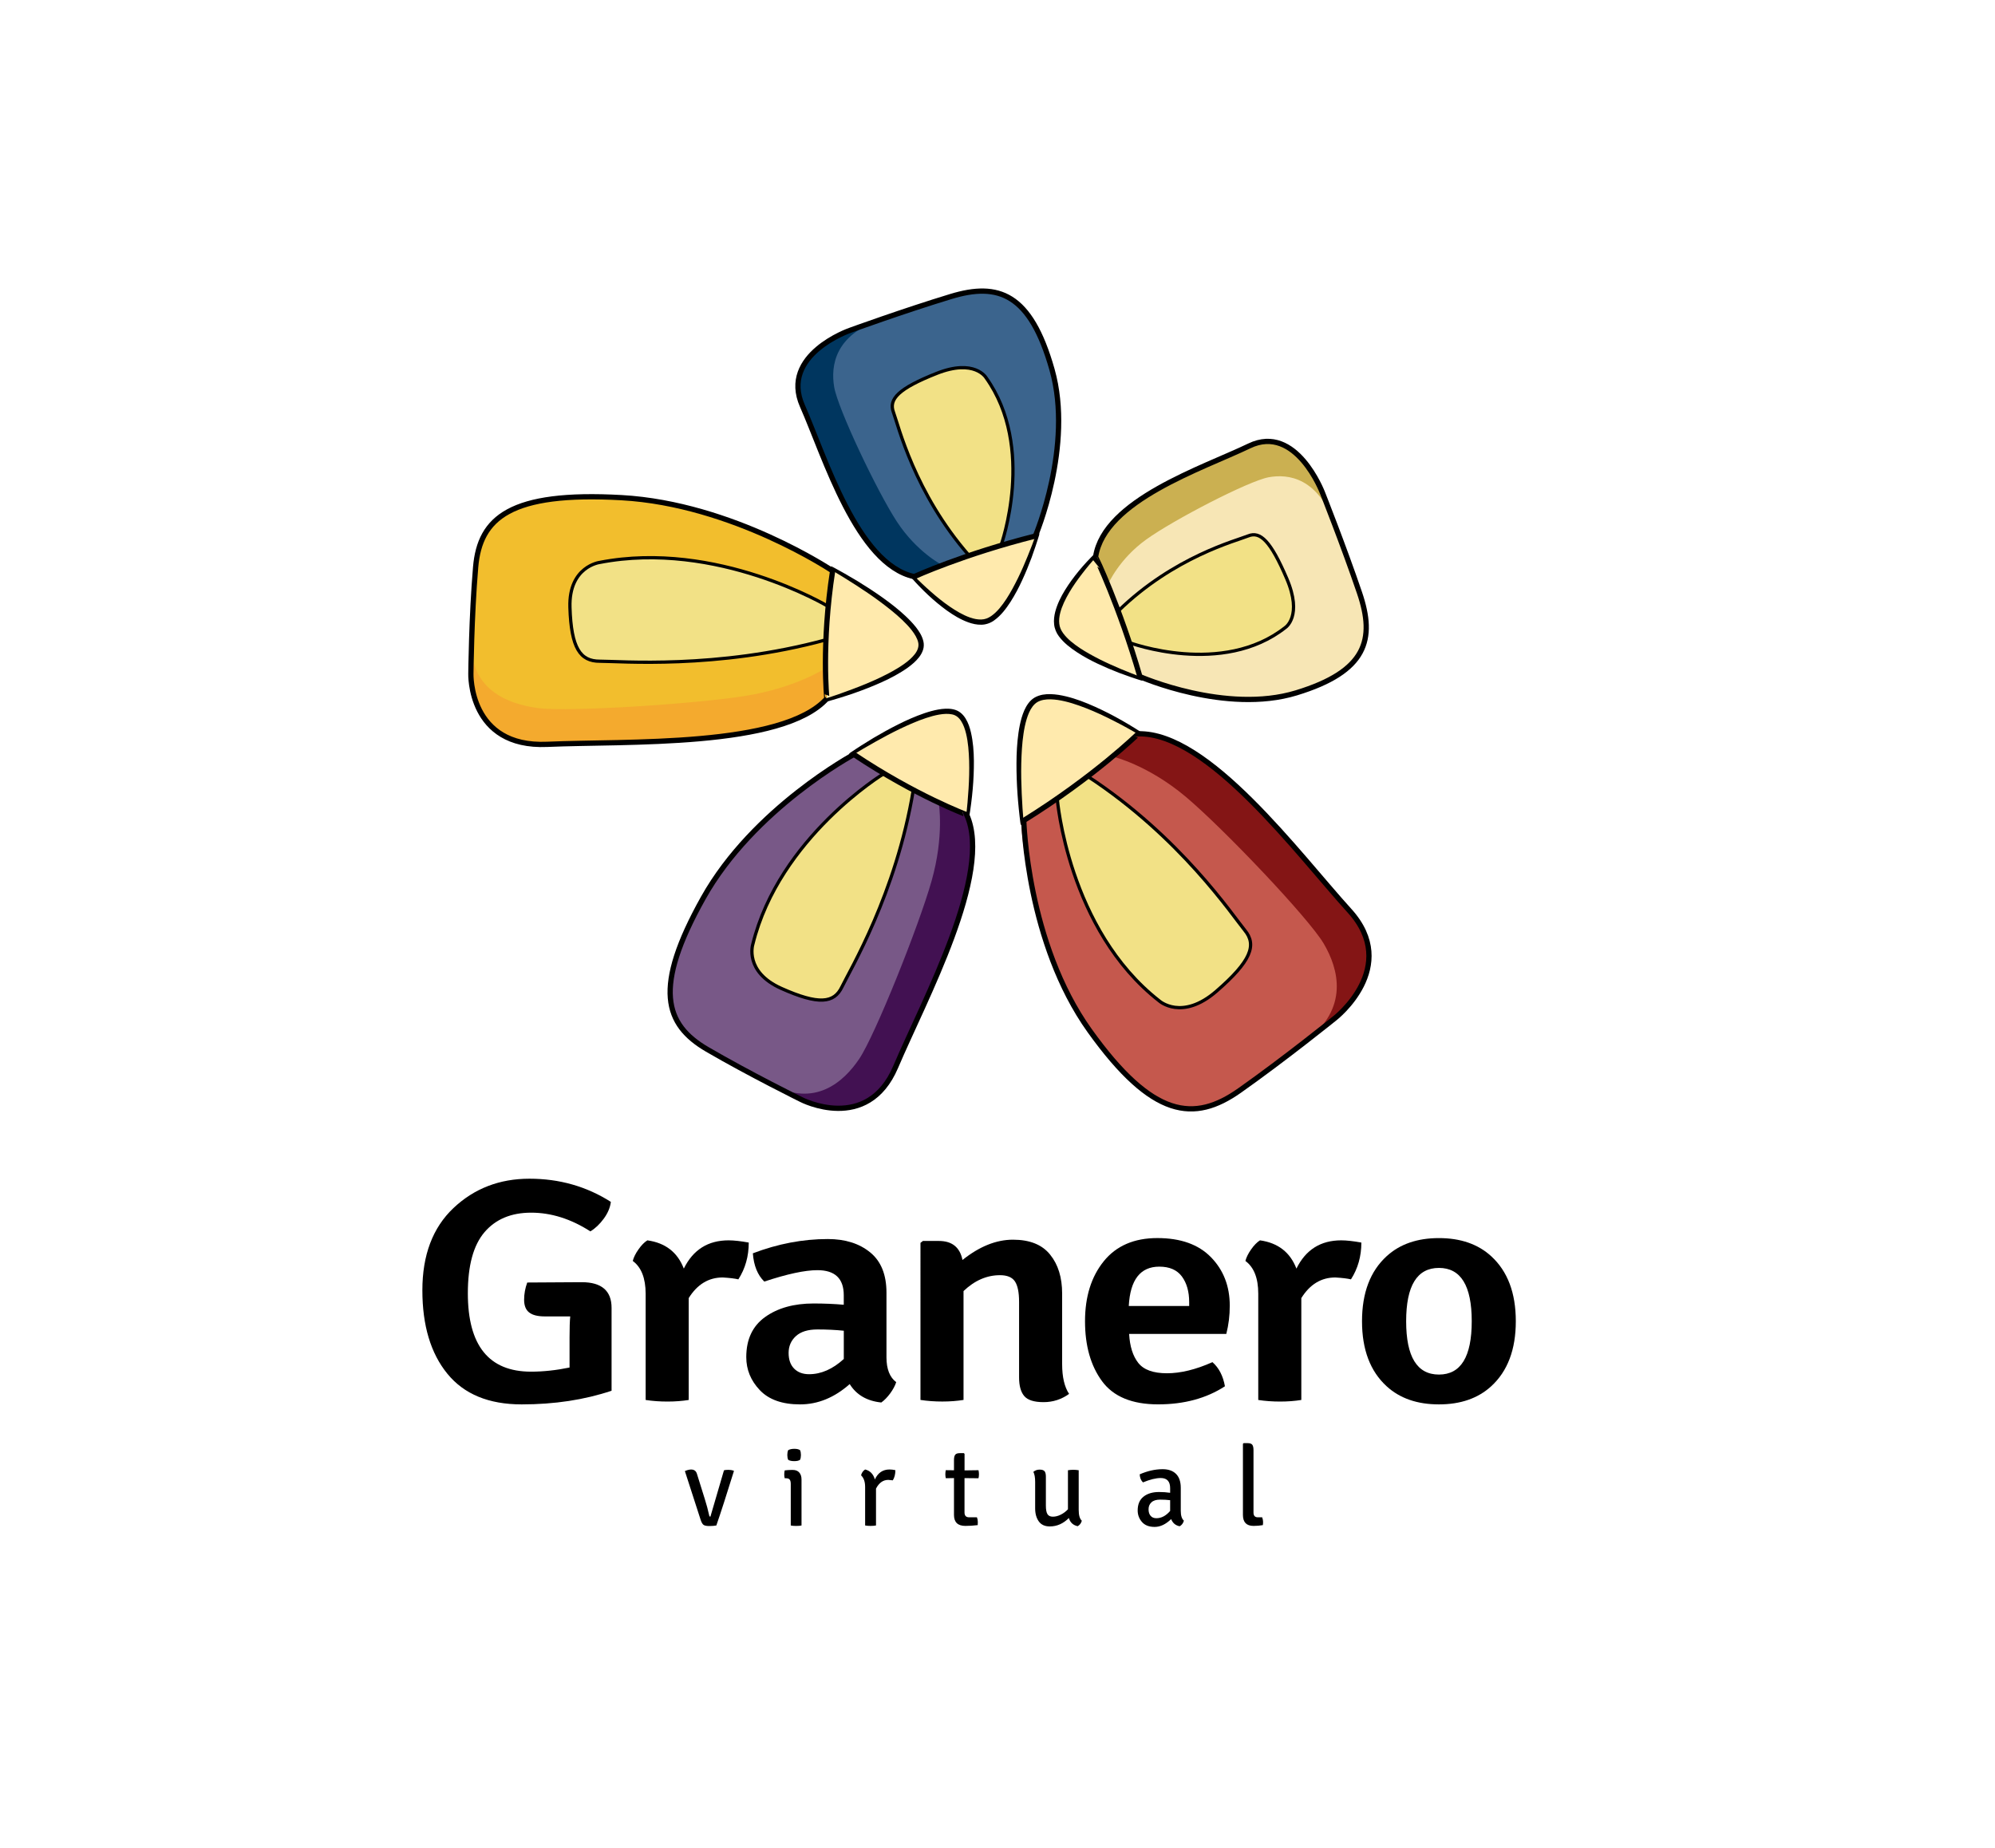 <?xml version="1.0" encoding="utf-8"?>
<!-- Generator: Adobe Illustrator 24.2.1, SVG Export Plug-In . SVG Version: 6.00 Build 0)  -->
<svg version="1.1" id="Layer_1" xmlns="http://www.w3.org/2000/svg" xmlns:xlink="http://www.w3.org/1999/xlink" x="0px" y="0px"
	 viewBox="0 0 612 566.93" style="enable-background:new 0 0 612 566.93;" xml:space="preserve">
<style type="text/css">
	.st0{fill:#FFEAAD;}
	.st1{fill:#F2BE2D;}
	.st2{fill:#F4AA2E;}
	.st3{fill:#F2E186;stroke:#000000;stroke-miterlimit:10;}
	.st4{fill:none;stroke:#000000;stroke-width:1.612;stroke-miterlimit:10;}
	.st5{fill:#785887;}
	.st6{fill:#421152;}
	.st7{fill:#C5584D;}
	.st8{fill:#841515;}
	.st9{fill:#F7E6B5;}
	.st10{fill:#CBB051;}
	.st11{fill:#3B648D;}
	.st12{fill:#00365F;}
</style>
<g>
	<path d="M161.74,393.47l16.5-0.1c0.07,0,0.14,0,0.21,0c6.1,0,9.16,2.63,9.16,7.89v25.41c-8.31,2.79-17.5,4.19-27.58,4.19
		c-10.08,0-17.68-3.13-22.79-9.4c-5.11-6.26-7.67-14.8-7.67-25.61c0-10.81,3.18-19.21,9.53-25.22c6.35-6,14.13-9.01,23.32-9.01
		c9.19,0,17.52,2.37,24.97,7.11c-0.21,1.75-0.94,3.47-2.18,5.16c-1.24,1.69-2.61,2.99-4.1,3.89c-5.96-3.83-12.02-5.74-18.16-5.74
		c-6.14,0-10.91,2-14.32,5.99c-3.41,3.99-5.11,10.24-5.11,18.74c0,16.03,6.46,24.05,19.38,24.05c3.76,0,7.7-0.42,11.82-1.27v-9.25
		c0-2.92,0.07-5.06,0.21-6.43h-7.77c-2.2,0-3.82-0.4-4.84-1.22c-1.03-0.81-1.54-2.11-1.54-3.89
		C160.78,396.99,161.1,395.22,161.74,393.47z"/>
	<path d="M194.11,386.85c0.28-1.1,0.87-2.29,1.76-3.55c0.89-1.27,1.79-2.19,2.72-2.77c5.54,0.78,9.26,3.67,11.18,8.67
		c2.84-5.78,7.42-8.67,13.74-8.67c1.63,0,3.69,0.23,6.18,0.68c0,4.22-1.06,7.98-3.19,11.29c-1.06-0.26-2.66-0.45-4.79-0.58
		c-4.33,0-7.81,2.11-10.44,6.33v31.25c-1.99,0.32-4.15,0.49-6.5,0.49s-4.58-0.16-6.71-0.49v-32.62
		C198.05,392.14,196.74,388.79,194.11,386.85z"/>
	<path d="M274.93,424.04c-0.36,1.1-0.98,2.26-1.86,3.46c-0.89,1.2-1.79,2.12-2.72,2.78c-4.4-0.46-7.63-2.34-9.69-5.65
		c-4.69,4.15-9.76,6.23-15.23,6.23c-5.47,0-9.58-1.46-12.35-4.38s-4.15-6.29-4.15-10.12c0-5.45,1.93-9.56,5.8-12.32
		c3.87-2.76,8.82-4.14,14.85-4.14c3.26,0,6.35,0.13,9.26,0.39v-2.92c0-5.13-2.7-7.69-8.09-7.69c-3.83,0-9.26,1.17-16.29,3.5
		c-2.06-2.01-3.23-4.9-3.51-8.67c7.67-2.92,15.33-4.38,23-4.38c5.32,0,9.65,1.36,12.99,4.09c3.34,2.73,5,6.85,5,12.37v19.86
		C271.95,420.02,272.94,422.55,274.93,424.04z M248.2,421.6c3.69,0,7.24-1.56,10.65-4.67v-8.67c-2.49-0.26-5.18-0.39-8.09-0.39
		c-2.91,0-5.11,0.68-6.6,2.04c-1.49,1.36-2.24,3.08-2.24,5.16c0,2.08,0.57,3.68,1.7,4.82C244.76,421.04,246.29,421.6,248.2,421.6z"
		/>
	<path d="M325.83,396.88v21.61c0,3.96,0.71,7.01,2.13,9.15c-2.34,1.69-4.95,2.53-7.83,2.53s-4.85-0.62-5.91-1.85
		c-1.06-1.23-1.6-3.15-1.6-5.75v-23.17c0-2.92-0.43-5.01-1.28-6.28s-2.38-1.9-4.58-1.9c-4.05,0-7.77,1.62-11.18,4.87v33.4
		c-1.99,0.32-4.15,0.49-6.5,0.49c-2.34,0-4.58-0.16-6.71-0.49V381.3l0.75-0.58h4.9c4.05,0,6.46,1.95,7.24,5.84
		c5.18-4.15,10.35-6.23,15.49-6.23c5.15,0,8.95,1.53,11.39,4.58C324.61,387.95,325.83,391.94,325.83,396.88z"/>
	<path d="M376.19,409.24h-29.81c0.21,3.83,1.15,6.8,2.82,8.91c1.67,2.11,4.6,3.16,8.79,3.16c4.19,0,8.84-1.13,13.95-3.41
		c1.99,1.75,3.26,4.22,3.83,7.4c-5.68,3.7-12.51,5.55-20.5,5.55s-13.72-2.37-17.2-7.11c-3.48-4.74-5.22-10.87-5.22-18.4
		c0-7.53,1.92-13.66,5.75-18.4c3.83-4.74,9.32-7.11,16.45-7.11c7.13,0,12.62,1.96,16.45,5.89c3.83,3.93,5.75,8.88,5.75,14.85
		C377.26,403.56,376.9,406.45,376.19,409.24z M355.64,388.6c-5.82,0-8.94,4.03-9.37,12.07h18.53v-1.17c0-3.25-0.75-5.87-2.24-7.89
		C361.07,389.61,358.77,388.6,355.64,388.6z"/>
	<path d="M382.05,386.85c0.28-1.1,0.87-2.29,1.76-3.55c0.89-1.27,1.79-2.19,2.71-2.77c5.54,0.78,9.26,3.67,11.18,8.67
		c2.84-5.78,7.42-8.67,13.74-8.67c1.63,0,3.69,0.23,6.18,0.68c0,4.22-1.07,7.98-3.19,11.29c-1.07-0.26-2.66-0.45-4.79-0.58
		c-4.33,0-7.81,2.11-10.44,6.33v31.25c-1.99,0.32-4.15,0.49-6.5,0.49c-2.34,0-4.58-0.16-6.71-0.49v-32.62
		C385.99,392.14,384.68,388.79,382.05,386.85z"/>
	<path d="M465,405.35c0,8.7-2.52,15.35-7.56,19.96c-4.05,3.7-9.39,5.55-16.03,5.55c-6.64,0-11.98-1.85-16.03-5.55
		c-5.04-4.61-7.56-11.26-7.56-19.96c0-8.7,2.52-15.35,7.56-19.96c4.05-3.7,9.39-5.55,16.03-5.55c6.64,0,11.98,1.85,16.03,5.55
		C462.48,390,465,396.65,465,405.35z M441.42,388.99c-6.71,0-10.06,5.45-10.06,16.36s3.35,16.36,10.06,16.36
		c6.71,0,10.06-5.45,10.06-16.36S448.12,388.99,441.42,388.99z"/>
</g>
<g>
	<path d="M217.93,465.3l4.16-14.22c0.3-0.09,0.74-0.14,1.34-0.14c0.6,0,1.13,0.08,1.61,0.24l0.1,0.14
		c-2.27,7.3-4.06,12.87-5.39,16.69c-0.6,0.11-1.32,0.17-2.16,0.17c-0.85,0-1.44-0.12-1.77-0.36c-0.33-0.24-0.62-0.75-0.88-1.53
		l-4.84-14.97c0.71-0.32,1.35-0.48,1.92-0.48c0.94,0,1.53,0.46,1.79,1.37l2.4,7.69c0.53,1.65,0.98,3.35,1.37,5.12
		C217.63,465.21,217.74,465.3,217.93,465.3z"/>
	<path d="M245.88,453.9v14.11c-0.39,0.09-0.94,0.14-1.65,0.14s-1.26-0.05-1.65-0.14v-12.74c0-0.62-0.11-1.06-0.33-1.34
		c-0.22-0.28-0.6-0.41-1.15-0.41h-0.38c-0.09-0.34-0.14-0.73-0.14-1.17c0-0.43,0.05-0.85,0.14-1.24c0.73-0.09,1.42-0.14,2.06-0.14
		h0.45c0.82,0,1.47,0.26,1.94,0.77C245.64,452.26,245.88,452.98,245.88,453.9z M241.52,446.38c0-0.57,0.09-1.06,0.27-1.48
		c0.48-0.27,1.11-0.41,1.89-0.41s1.36,0.14,1.75,0.41c0.18,0.41,0.27,0.91,0.27,1.48c0,0.57-0.09,1.06-0.27,1.48
		c-0.39,0.28-0.98,0.41-1.79,0.41c-0.8,0-1.42-0.14-1.85-0.41C241.61,447.44,241.52,446.95,241.52,446.38z"/>
	<path d="M264.15,452.62c0.18-0.78,0.6-1.37,1.24-1.79c1.51,0.37,2.51,1.38,2.99,3.06c0.94-2.04,2.44-3.06,4.5-3.06
		c0.55,0,1.14,0.07,1.79,0.21c0,1.24-0.26,2.28-0.79,3.12c-0.14-0.02-0.6-0.07-1.37-0.14c-1.6,0-2.86,0.89-3.78,2.68v11.3
		c-0.39,0.09-0.94,0.14-1.67,0.14s-1.28-0.05-1.67-0.14v-11.88C265.38,454.57,264.97,453.4,264.15,452.62z"/>
	<path d="M300.17,451.05c0.09,0.39,0.14,0.81,0.14,1.25s-0.05,0.85-0.14,1.22l-4.29-0.04v10.54c0,0.98,0.47,1.48,1.41,1.48h2.4
		c0.18,0.44,0.27,0.91,0.27,1.42c0,0.52-0.01,0.84-0.03,0.98c-1.33,0.16-2.59,0.24-3.78,0.24c-2.33,0-3.5-1.12-3.5-3.37v-11.3
		l-2.51,0.04c-0.09-0.37-0.14-0.77-0.14-1.22s0.05-0.86,0.14-1.25l2.51,0.03v-3.12c0-0.78,0.13-1.33,0.38-1.65
		c0.25-0.32,0.72-0.48,1.41-0.48h1.24l0.21,0.21v5.08L300.17,451.05z"/>
	<path d="M317.55,462.76v-8.14c0-1.33-0.18-2.35-0.55-3.06c0.53-0.46,1.17-0.69,1.92-0.69s1.26,0.17,1.53,0.51
		c0.26,0.34,0.39,0.88,0.39,1.61v8.89c0,1.24,0.16,2.12,0.48,2.64c0.32,0.53,0.88,0.79,1.67,0.79s1.6-0.21,2.42-0.62
		s1.56-0.96,2.2-1.65v-11.98c0.59-0.09,1.14-0.14,1.65-0.14c0.5,0,1.05,0.05,1.65,0.14v12.16c0,1.65,0.32,2.76,0.96,3.33
		c-0.21,0.76-0.63,1.32-1.27,1.68c-1.4-0.3-2.3-1.13-2.71-2.51c-1.72,1.72-3.66,2.58-5.84,2.58c-1.51,0-2.64-0.51-3.38-1.54
		S317.55,464.4,317.55,462.76z"/>
	<path d="M363.18,466.53c-0.23,0.8-0.66,1.37-1.3,1.72c-1.26-0.25-2.13-0.98-2.61-2.2c-1.65,1.6-3.33,2.4-5.05,2.4
		c-1.72,0-3.02-0.5-3.9-1.51c-0.88-1.01-1.32-2.19-1.32-3.54c0-1.88,0.6-3.29,1.8-4.24c1.2-0.95,2.79-1.42,4.76-1.42
		c1.17,0,2.3,0.08,3.4,0.24v-1.41c0-2.08-0.96-3.12-2.88-3.12c-1.49,0-3.31,0.45-5.46,1.34c-0.62-0.62-0.95-1.44-1-2.47
		c2.4-1.05,4.75-1.58,7.04-1.58c1.76,0,3.13,0.48,4.1,1.44c0.97,0.96,1.46,2.39,1.46,4.29v7.04
		C362.22,464.98,362.54,465.98,363.18,466.53z M354.74,465.78c1.53,0,2.94-0.74,4.22-2.23v-3.3c-0.89-0.11-1.92-0.17-3.09-0.17
		c-1.17,0-2.05,0.27-2.64,0.82c-0.6,0.55-0.89,1.26-0.89,2.13s0.21,1.55,0.64,2.03C353.39,465.54,353.98,465.78,354.74,465.78z"/>
	<path d="M385.85,465.5h1.34c0.18,0.5,0.28,0.96,0.28,1.37s-0.02,0.75-0.07,1.03c-0.92,0.16-1.87,0.24-2.85,0.24
		c-2.18,0-3.26-1.12-3.26-3.37v-21.81l0.21-0.21h1.24c0.69,0,1.16,0.16,1.41,0.48c0.25,0.32,0.38,0.87,0.38,1.65v19.09
		C384.51,465,384.96,465.5,385.85,465.5z"/>
</g>
<g>
	<g>
		<path class="st0" d="M254.95,174.24c0,0-3.52,23.62-1.81,40.62c0,0,28.74-8.06,29.44-16.65
			C283.26,189.63,254.95,174.24,254.95,174.24z"/>
		<path d="M255.17,174.69c0.06,0.02,0.14,0,0.18-0.03c0.04-0.02,0.06-0.12,0.04-0.03l-0.04,0.31l-0.09,0.63l-0.17,1.26l-0.31,2.52
			c-0.2,1.68-0.38,3.37-0.54,5.05c-0.33,3.37-0.59,6.75-0.79,10.13c-0.36,6.76-0.46,13.55,0.17,20.28l-0.63-0.43l0,0
			c2.87-0.88,5.72-1.88,8.52-2.95c2.81-1.05,5.6-2.19,8.3-3.47c2.69-1.29,5.36-2.67,7.73-4.4c1.18-0.86,2.29-1.82,3.13-2.92
			c0.85-1.11,1.29-2.33,1-3.57c-0.29-1.27-1.06-2.52-1.94-3.66c-0.89-1.15-1.91-2.22-2.98-3.24c-2.15-2.04-4.52-3.89-6.92-5.68
			c-2.41-1.78-4.91-3.46-7.44-5.09c-1.26-0.82-2.53-1.62-3.82-2.41l-1.93-1.17l-0.97-0.57l-0.49-0.28l-0.24-0.14l-0.12-0.07
			c0,0-0.1-0.04,0.04,0.01C254.96,174.79,255.1,174.75,255.17,174.69z M254.72,173.8c0.11-0.04,0.29-0.05,0.43,0
			c0.18,0.07,0.12,0.06,0.16,0.07l0.13,0.07l0.25,0.13l0.5,0.27l1,0.55l1.98,1.11c1.32,0.75,2.62,1.52,3.92,2.3
			c2.58,1.58,5.13,3.24,7.61,5c2.48,1.76,4.89,3.64,7.13,5.74c1.12,1.05,2.19,2.17,3.17,3.4c0.95,1.24,1.86,2.6,2.26,4.29
			c0.2,0.83,0.18,1.81-0.1,2.64c-0.27,0.84-0.7,1.58-1.2,2.23c-1,1.3-2.22,2.31-3.48,3.23c-2.53,1.8-5.25,3.22-8.03,4.48
			c-5.56,2.5-11.31,4.44-17.17,6.04l0,0l-0.58,0.16l-0.06-0.59c-0.64-6.81-0.54-13.64-0.18-20.43c0.2-3.4,0.46-6.79,0.79-10.18
			c0.17-1.69,0.35-3.38,0.55-5.07l0.31-2.53l0.17-1.27l0.09-0.63l0.04-0.32c0-0.01,0.03-0.22,0.09-0.34
			C254.55,174,254.64,173.88,254.72,173.8z"/>
	</g>
	<path class="st1" d="M255.42,174.24c0,0-30.59-19.66-64.75-21.56s-43.47,6.2-44.76,21.31c-1.29,15.11-1.46,32.7-1.46,32.7
		s-0.71,22.74,23.41,21.67s72.12,1.61,85.76-13.5C253.6,214.87,251.94,196.83,255.42,174.24z"/>
	<path class="st2" d="M252.94,205.17c0,0-8.88,5.82-24.17,8.31s-54.48,5-63.79,3.75c-9.31-1.24-20.98-5.82-20.31-20.63
		c0,0-1.51,17.53,3.21,22.71c4.73,5.18,8.46,9.34,19.97,9.05c11.51-0.29,34.23,0.35,48.94-1.67c0,0,23.86-0.26,36.81-11.83
		C253.6,214.87,252.73,207.46,252.94,205.17z"/>
	<path class="st3" d="M253.99,185.99c0,0-34.16-20.41-70.03-13.44c0,0-9.5,1.24-9.12,13.77s3.15,16.56,9.18,16.54
		c6.03-0.02,35.79,2.54,69.3-6.55L253.99,185.99z"/>
	<path class="st4" d="M255.42,175.15c0,0-30.59-20.56-64.75-22.47s-43.47,6.2-44.76,21.31c-1.29,15.11-1.46,32.7-1.46,32.7
		s-0.71,22.74,23.41,21.67s72.16,1.09,85.79-14.03C253.64,214.34,251.94,197.73,255.42,175.15z"/>
</g>
<g>
	<g>
		<path class="st0" d="M260.95,231.46c0,0,19.86,13.18,35.87,19.14c0,0,4.27-27.38-3.19-31.68
			C286.17,214.61,260.95,231.46,260.95,231.46z"/>
		<path d="M261.45,231.45c0.05-0.05,0.06-0.13,0.05-0.19c0-0.05-0.09-0.11-0.01-0.05l0.27,0.17l0.53,0.35l1.07,0.69l2.15,1.35
			c1.44,0.9,2.88,1.78,4.34,2.65c2.91,1.74,5.85,3.42,8.82,5.05c5.95,3.23,12.02,6.26,18.34,8.65l-0.67,0.39l0,0
			c0.36-2.82,0.61-5.68,0.78-8.53c0.18-2.85,0.26-5.7,0.18-8.54c-0.1-2.83-0.29-5.67-0.94-8.37c-0.33-1.34-0.77-2.66-1.46-3.76
			c-0.69-1.13-1.61-1.9-2.83-2.14c-1.23-0.27-2.61-0.17-3.96,0.06c-1.36,0.24-2.71,0.61-4.05,1.06c-2.67,0.89-5.28,2.04-7.85,3.26
			c-2.57,1.23-5.09,2.57-7.58,3.97c-1.25,0.69-2.49,1.4-3.72,2.13l-1.84,1.1l-0.91,0.56l-0.45,0.28l-0.23,0.14l-0.11,0.07
			c0-0.01-0.09,0.07,0.02-0.03C261.44,231.69,261.47,231.55,261.45,231.45z M260.45,231.46c0.01-0.12,0.09-0.29,0.2-0.39
			c0.15-0.13,0.1-0.07,0.14-0.1l0.11-0.08l0.22-0.15l0.45-0.3l0.9-0.6l1.81-1.17c1.21-0.77,2.44-1.53,3.67-2.27
			c2.48-1.47,5-2.86,7.59-4.16c2.58-1.3,5.24-2.47,8-3.42c1.38-0.47,2.8-0.87,4.27-1.14c1.46-0.25,3-0.41,4.59-0.07
			c0.79,0.16,1.6,0.51,2.26,1.04c0.66,0.52,1.17,1.16,1.58,1.83c0.82,1.35,1.28,2.79,1.62,4.24c0.66,2.89,0.87,5.81,0.9,8.71
			c0.04,5.8-0.52,11.55-1.45,17.25l0,0l-0.09,0.61l-0.57-0.22c-6.39-2.42-12.49-5.47-18.47-8.71c-2.98-1.64-5.93-3.33-8.85-5.07
			c-1.46-0.87-2.91-1.76-4.35-2.66l-2.16-1.36l-1.07-0.69l-0.54-0.35l-0.27-0.17c-0.01-0.01-0.19-0.12-0.28-0.23
			C260.56,231.7,260.49,231.57,260.45,231.46z"/>
	</g>
	<path class="st5" d="M261.14,231.06c0,0-29.98,16.89-45.41,44.45s-11.86,38.81,1.24,46.44c13.1,7.63,28.88,15.41,28.88,15.41
		s20.2,10.45,28.91-10.04c8.71-20.5,30.39-59.23,22.24-77.11C297.01,250.2,280.09,243.75,261.14,231.06z"/>
	<path class="st6" d="M288,246.54c0,0,1.68,9.9-2.21,23.69s-17.36,47.44-22.21,54.63c-4.85,7.2-13.66,14.91-26.73,7.93
		c0,0,15.19,8.87,21.75,7.19c6.56-1.68,11.81-2.97,16.17-12.66s14.04-28.29,18.13-41.39c0,0,9.33-19.94,4.11-35.72
		C297.01,250.2,289.99,247.71,288,246.54z"/>
	<path class="st3" d="M271.15,237.34c0,0-32.1,19.53-40.21,52.35c0,0-2.7,8.43,8.74,13.55c11.44,5.11,16.19,4.57,18.59-0.45
		c2.4-5.02,16.65-28.64,21.9-60.43L271.15,237.34z"/>
	<path class="st4" d="M261.95,231.46c0,0-30.8,16.5-46.22,44.05s-11.86,38.81,1.24,46.44c13.1,7.63,28.88,15.41,28.88,15.41
		s20.2,10.45,28.91-10.04c8.71-20.5,29.93-59.48,21.78-77.37C296.55,249.94,280.91,244.14,261.95,231.46z"/>
</g>
<g>
	<g>
		<path class="st0" d="M313.56,252.72c0,0,22.65-14.19,36.35-27.59c0,0-24.63-15.79-32.5-10.18
			C309.54,220.55,313.56,252.72,313.56,252.72z"/>
		<path d="M313.78,252.26c-0.02-0.07-0.08-0.12-0.14-0.14c-0.04-0.03-0.13,0.03-0.04-0.02l0.3-0.19l0.6-0.38l1.2-0.77l2.38-1.57
			c1.58-1.05,3.16-2.12,4.72-3.2c3.13-2.16,6.22-4.37,9.28-6.63c6.09-4.55,12.03-9.31,17.49-14.58l0.08,0.78l0,0
			c-2.62-1.59-5.34-3.07-8.08-4.46c-2.74-1.4-5.52-2.7-8.37-3.82c-2.85-1.1-5.75-2.09-8.72-2.54c-1.47-0.21-2.97-0.29-4.35-0.03
			c-0.69,0.13-1.34,0.36-1.91,0.69c-0.56,0.34-1.04,0.8-1.46,1.35c-0.84,1.11-1.4,2.5-1.83,3.92c-0.43,1.43-0.73,2.92-0.95,4.42
			c-0.45,3.01-0.61,6.08-0.69,9.14c-0.07,3.07,0,6.15,0.14,9.22c0.06,1.54,0.15,3.08,0.25,4.61l0.18,2.3l0.1,1.15l0.05,0.57
			l0.03,0.29l0.01,0.14c-0.01-0.01,0.02,0.12-0.02-0.03C313.99,252.38,313.87,252.28,313.78,252.26z M313.35,253.17
			c-0.1-0.06-0.23-0.21-0.27-0.36c-0.05-0.2-0.02-0.12-0.03-0.17l-0.02-0.14l-0.04-0.29l-0.07-0.58l-0.14-1.16l-0.25-2.31
			c-0.16-1.54-0.29-3.09-0.4-4.64c-0.21-3.1-0.32-6.2-0.31-9.32c0.01-3.11,0.17-6.24,0.61-9.35c0.22-1.56,0.53-3.11,0.97-4.65
			c0.46-1.53,1.05-3.06,2.07-4.44c0.51-0.68,1.16-1.31,1.93-1.76c0.77-0.44,1.6-0.71,2.43-0.87c1.66-0.3,3.3-0.18,4.88,0.05
			c3.16,0.51,6.15,1.52,9.03,2.71c5.77,2.4,11.21,5.43,16.44,8.81l0,0l0.53,0.34l-0.45,0.44c-5.51,5.32-11.48,10.1-17.59,14.67
			c-3.07,2.27-6.17,4.49-9.31,6.66c-1.57,1.08-3.15,2.15-4.74,3.21l-2.39,1.57l-1.2,0.78l-0.6,0.39l-0.3,0.19
			c-0.01,0.01-0.2,0.13-0.34,0.17C313.63,253.17,313.47,253.17,313.35,253.17z"/>
	</g>
	<path class="st7" d="M313.27,252.37c0,0,1.72,36.92,21.03,63.86c19.3,26.94,32.05,28.14,45.95,18.34
		c13.9-9.8,29.27-22.21,29.27-22.21s20.16-15.67,4.44-32.97c-15.72-17.3-42.85-55.17-64.33-54.61
		C349.63,224.78,335,238.88,313.27,252.37z"/>
	<path class="st8" d="M341.62,232.19c0,0,10.5,2.5,22.04,12.18s37.76,37.24,42.4,45.1c4.63,7.86,7.83,19.86-5.43,29.91
		c0,0,16.14-11.36,17.73-18.59s2.92-12.99-4.4-21.4c-7.31-8.41-20.7-25.88-31.48-35.47c0,0-14.87-17.68-32.85-19.14
		C349.63,224.78,343.74,230.71,341.62,232.19z"/>
	<path class="st3" d="M324.33,245.06c0,0,3.25,40.13,31.3,62.02c0,0,6.91,6.24,17.53-2.98s12.43-14.16,8.72-18.67
		c-3.71-4.5-19.75-28.62-48.2-47.24L324.33,245.06z"/>
	<path class="st4" d="M314.06,251.72c0,0,0.94,37.56,20.24,64.51c19.3,26.94,32.05,28.14,45.95,18.34
		c13.9-9.8,29.27-22.21,29.27-22.21s20.16-15.67,4.44-32.97c-15.72-17.3-43.33-54.82-64.81-54.26
		C349.15,225.12,335.78,238.23,314.06,251.72z"/>
</g>
<g>
	<g>
		<path class="st0" d="M350.32,208.31c0,0-6.69-22.76-14.1-38.11c0,0-14.54,14.51-11.75,22.64
			C327.26,200.97,350.32,208.31,350.32,208.31z"/>
		<path d="M349.97,207.95c-0.08,0.01-0.16,0.06-0.19,0.13c-0.04,0.05,0,0.16-0.03,0.06l-0.09-0.3l-0.18-0.61l-0.37-1.21l-0.76-2.42
			l-1.56-4.83c-1.06-3.21-2.17-6.41-3.32-9.6c-2.31-6.36-4.79-12.67-7.7-18.76l0.8,0.14l0,0c-1.61,1.72-3.14,3.54-4.57,5.42
			c-1.45,1.87-2.81,3.8-4,5.82c-1.17,2.02-2.23,4.12-2.78,6.32c-0.27,1.09-0.4,2.21-0.27,3.26c0.11,1.06,0.54,2,1.19,2.9
			c1.3,1.79,3.18,3.24,5.11,4.54c1.95,1.29,4.03,2.42,6.13,3.49c2.11,1.06,4.28,2.03,6.46,2.95c1.09,0.46,2.19,0.91,3.3,1.34
			l1.66,0.63l0.84,0.31l0.42,0.15l0.21,0.07l0.1,0.04l0.03,0.01l0.01,0c-0.02-0.01-0.05-0.01-0.08-0.02
			C350.2,207.77,350.03,207.86,349.97,207.95z M350.67,208.66c-0.09,0.08-0.3,0.15-0.46,0.12c-0.04-0.01-0.08-0.02-0.11-0.02
			l-0.01,0l-0.03-0.01l-0.11-0.03l-0.22-0.07l-0.43-0.13l-0.86-0.28l-1.7-0.57c-1.13-0.39-2.26-0.8-3.38-1.22
			c-2.24-0.86-4.45-1.8-6.63-2.83c-2.18-1.03-4.31-2.18-6.34-3.51c-2.02-1.34-4.02-2.83-5.56-4.9c-0.77-1.02-1.33-2.33-1.46-3.66
			c-0.15-1.32,0.03-2.61,0.33-3.83c0.64-2.43,1.75-4.64,3.02-6.71c2.57-4.13,5.7-7.8,9.13-11.18l0,0l0.5-0.5l0.3,0.64
			c2.93,6.14,5.42,12.47,7.74,18.85c1.15,3.19,2.26,6.4,3.33,9.62l1.57,4.84l0.76,2.43l0.37,1.22l0.18,0.61l0.09,0.31
			c0,0.01,0.07,0.21,0.06,0.37C350.77,208.4,350.72,208.55,350.67,208.66z"/>
	</g>
	<path class="st9" d="M350.03,208.42c0,0,26.05,10.74,47.64,4.14c21.59-6.59,24.24-16.39,19.37-30.72
		c-4.87-14.33-11.36-30.68-11.36-30.68s-8.08-21.26-22.42-14.36s-44.67,16.16-47.34,33.51C335.93,170.31,343.7,186.63,350.03,208.42
		z"/>
	<path class="st10" d="M339.97,179.14c0,0,3.24-7.57,11.65-13.62c8.41-6.05,31.42-17.97,37.57-19.1c6.15-1.13,15,0.26,20.14,14.16
		c0,0-5.64-16.63-10.47-20.27c-4.83-3.64-8.67-6.59-15.59-3.51c-6.92,3.09-21.04,8.06-29.28,13.53c0,0-14.48,6.09-18.06,19.98
		C335.93,170.31,339.23,176.97,339.97,179.14z"/>
	<path class="st3" d="M346.5,197.18c0,0,28.52,10.57,47.82-4.68c0,0,5.34-3.48,0.41-15c-4.93-11.52-8.13-14.58-11.81-13.09
		c-3.68,1.49-22.82,6.4-39.89,23.04L346.5,197.18z"/>
	<path class="st4" d="M349.69,207.58c0,0,26.39,11.58,47.98,4.98c21.59-6.59,24.24-16.39,19.37-30.72
		c-4.87-14.33-11.36-30.68-11.36-30.68s-8.08-21.26-22.42-14.36s-44.5,16.65-47.16,34.01C336.1,170.81,343.36,185.79,349.69,207.58z
		"/>
</g>
<g>
	<g>
		<path class="st0" d="M318.34,163.82c0,0-23.01,5.87-38.53,12.94c0,0,14.63,16.38,22.85,13.85S318.34,163.82,318.34,163.82z"/>
		<path d="M317.98,164.16c0.01,0.08,0.06,0.16,0.12,0.19c0.05,0.04,0.15,0.01,0.06,0.03l-0.31,0.08l-0.61,0.16l-1.23,0.33
			l-2.45,0.67l-4.88,1.4c-3.25,0.96-6.48,1.96-9.7,3c-6.43,2.12-12.8,4.41-18.96,7.18l0.17-0.79l0,0c1.69,1.77,3.49,3.47,5.34,5.09
			c1.84,1.63,3.75,3.17,5.76,4.56c2.01,1.36,4.1,2.64,6.34,3.41c1.11,0.38,2.26,0.62,3.36,0.59c1.11-0.02,2.1-0.39,3.04-1.03
			c1.88-1.3,3.38-3.27,4.7-5.28c1.33-2.04,2.47-4.21,3.56-6.41c1.08-2.21,2.06-4.47,2.98-6.75c0.47-1.14,0.92-2.29,1.36-3.44
			l0.64-1.74l0.31-0.87l0.15-0.44l0.07-0.22l0.04-0.11l0.01-0.03l0-0.01c-0.01,0.02-0.01,0.05-0.01,0.08
			C317.81,163.95,317.89,164.11,317.98,164.16z M318.7,163.47c0.08,0.1,0.15,0.29,0.12,0.45c-0.01,0.04-0.01,0.08-0.02,0.11l0,0.02
			l-0.01,0.03l-0.03,0.11l-0.07,0.22l-0.14,0.45l-0.28,0.89l-0.58,1.78c-0.39,1.18-0.8,2.36-1.23,3.53
			c-0.87,2.33-1.82,4.64-2.87,6.91c-1.04,2.27-2.21,4.5-3.57,6.63c-1.38,2.11-2.9,4.21-5.1,5.77c-1.09,0.78-2.52,1.29-3.9,1.29
			c-1.38,0.03-2.69-0.28-3.92-0.71c-2.45-0.88-4.63-2.21-6.68-3.68c-4.08-2.97-7.68-6.44-10.99-10.19l0,0l-0.46-0.51l0.62-0.28
			c6.21-2.79,12.62-5.09,19.07-7.22c3.23-1.05,6.47-2.05,9.73-3.01l4.89-1.4l2.46-0.68l1.23-0.33l0.62-0.16l0.31-0.08
			c0.01,0,0.22-0.06,0.37-0.05C318.44,163.37,318.59,163.43,318.7,163.47z"/>
	</g>
	<path class="st11" d="M318.45,164.13c0,0,10.89-27.26,4.27-50.72c-6.62-23.46-16.51-26.85-31-22.45
		c-14.49,4.4-31.02,10.41-31.02,10.41s-21.49,7.45-14.55,23.17c6.94,15.72,16.24,48.7,33.76,52.53
		C279.93,177.07,296.43,169.68,318.45,164.13z"/>
	<path class="st12" d="M288.86,173.25c0,0-7.64-3.9-13.74-13.23c-6.1-9.34-18.09-34.62-19.22-41.27
		c-1.13-6.65,0.29-16.03,14.34-20.74c0,0-16.81,5.09-20.5,10.05c-3.69,4.96-6.68,8.9-3.57,16.48s8.1,22.96,13.61,32.08
		c0,0,6.12,15.83,20.15,20.45C279.93,177.07,286.66,173.91,288.86,173.25z"/>
	<path class="st3" d="M307.1,167.27c0,0,10.73-29.91-4.63-51.42c0,0-3.5-5.91-15.15-1.29c-11.65,4.62-14.75,7.87-13.25,11.89
		c1.5,4.02,6.43,24.77,23.2,43.97L307.1,167.27z"/>
	<path class="st4" d="M317.61,164.45c0,0,11.74-27.58,5.12-51.04c-6.62-23.46-16.51-26.85-31-22.45
		c-14.49,4.4-31.02,10.41-31.02,10.41s-21.49,7.45-14.55,23.17c6.94,15.72,16.74,48.54,34.27,52.37
		C280.43,176.91,295.58,169.99,317.61,164.45z"/>
</g>
</svg>
